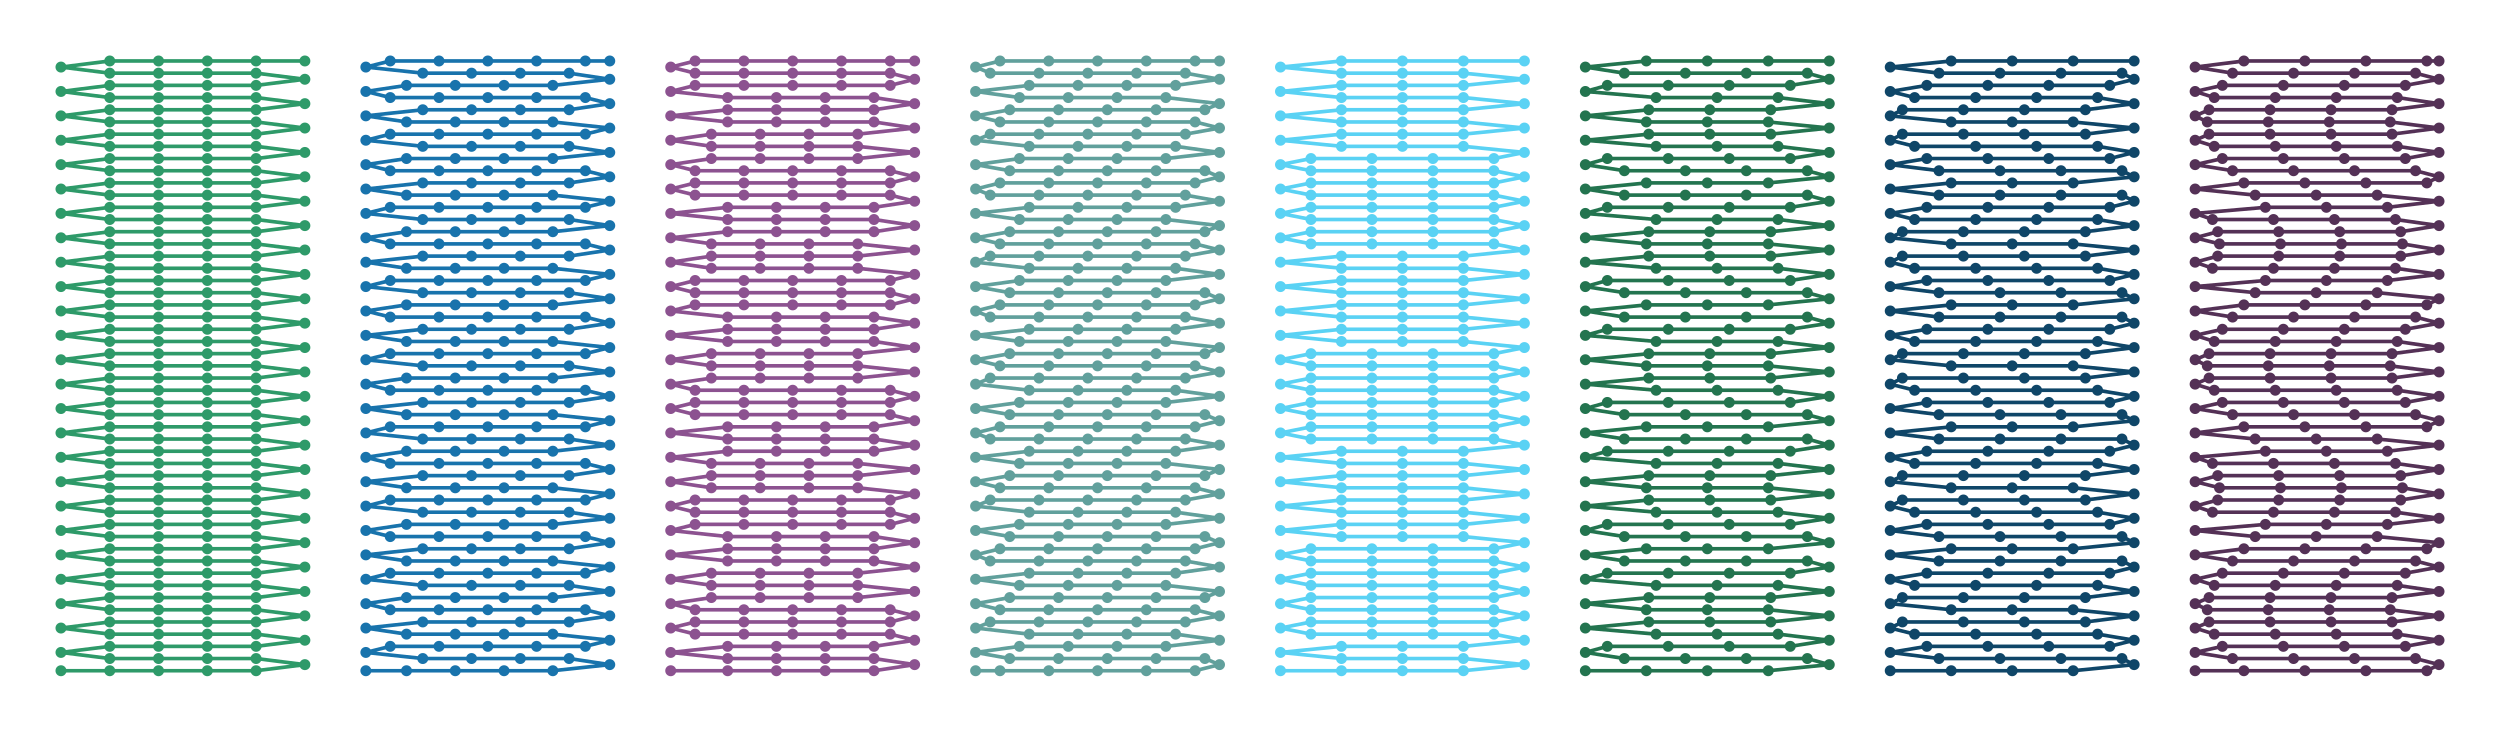 <?xml version="1.0" encoding="utf-8" ?>
<svg xmlns="http://www.w3.org/2000/svg" xmlns:ev="http://www.w3.org/2001/xml-events" xmlns:xlink="http://www.w3.org/1999/xlink" baseProfile="full" height="60mm" version="1.1" viewBox="0,0,205,60" width="205mm">
    <defs>
        <style type="text/css"><![CDATA[
.stitch_line {
    stroke-width: 0.3;
    stroke-linejoin: round;
    stroke-linecap: round;
    fill: none;
}
.path_center_line {
    fill: none;
    stroke:#808080;
    stroke-width: 0.2;
    stroke-linejoin: round;
    stroke-linecap: round;
}
.path_contour {
    fill: #808080;
    fill-opacity: 0.3;
    stroke: #808080;
    stroke-opacity: 1;
    stroke-width: 0.3;
}
.text{
    text-anchor: middle;
    dominant-baseline: middle;
    font-family: sans-serif;
    font-size: 1.5mm;
}
.smalltext{
    text-anchor: middle;
    dominant-baseline: middle;
    font-family: sans-serif;
    font-size: 1mm;
}
.color_0 {
    stroke:#2e9a69;
}
.dot_0 {
    marker-start:url(#dot_0);
    marker-mid:url(#dot_0);
    marker-end:url(#dot_0);
}
.color_1 {
    stroke:#1873ac;
}
.dot_1 {
    marker-start:url(#dot_1);
    marker-mid:url(#dot_1);
    marker-end:url(#dot_1);
}
.color_2 {
    stroke:#8c5290;
}
.dot_2 {
    marker-start:url(#dot_2);
    marker-mid:url(#dot_2);
    marker-end:url(#dot_2);
}
.color_3 {
    stroke:#61a09c;
}
.dot_3 {
    marker-start:url(#dot_3);
    marker-mid:url(#dot_3);
    marker-end:url(#dot_3);
}
.color_4 {
    stroke:#5ad2f4;
}
.dot_4 {
    marker-start:url(#dot_4);
    marker-mid:url(#dot_4);
    marker-end:url(#dot_4);
}
.color_5 {
    stroke:#23744f;
}
.dot_5 {
    marker-start:url(#dot_5);
    marker-mid:url(#dot_5);
    marker-end:url(#dot_5);
}
.color_6 {
    stroke:#0f4668;
}
.dot_6 {
    marker-start:url(#dot_6);
    marker-mid:url(#dot_6);
    marker-end:url(#dot_6);
}
.color_7 {
    stroke:#543156;
}
.dot_7 {
    marker-start:url(#dot_7);
    marker-mid:url(#dot_7);
    marker-end:url(#dot_7);
}
]]></style>
        <marker id="dot_0" markerHeight="3.0" markerWidth="3.0" refX="1.5" refY="1.5">
            <circle cx="1.5" cy="1.5" fill="#2e9a69" r="1.5"/>
        </marker>
        <marker id="dot_1" markerHeight="3.0" markerWidth="3.0" refX="1.5" refY="1.5">
            <circle cx="1.5" cy="1.5" fill="#1873ac" r="1.5"/>
        </marker>
        <marker id="dot_2" markerHeight="3.0" markerWidth="3.0" refX="1.5" refY="1.5">
            <circle cx="1.5" cy="1.5" fill="#8c5290" r="1.5"/>
        </marker>
        <marker id="dot_3" markerHeight="3.0" markerWidth="3.0" refX="1.5" refY="1.5">
            <circle cx="1.5" cy="1.5" fill="#61a09c" r="1.5"/>
        </marker>
        <marker id="dot_4" markerHeight="3.0" markerWidth="3.0" refX="1.5" refY="1.5">
            <circle cx="1.5" cy="1.5" fill="#5ad2f4" r="1.5"/>
        </marker>
        <marker id="dot_5" markerHeight="3.0" markerWidth="3.0" refX="1.5" refY="1.5">
            <circle cx="1.5" cy="1.5" fill="#23744f" r="1.5"/>
        </marker>
        <marker id="dot_6" markerHeight="3.0" markerWidth="3.0" refX="1.5" refY="1.5">
            <circle cx="1.5" cy="1.5" fill="#0f4668" r="1.5"/>
        </marker>
        <marker id="dot_7" markerHeight="3.0" markerWidth="3.0" refX="1.5" refY="1.5">
            <circle cx="1.5" cy="1.5" fill="#543156" r="1.5"/>
        </marker>
    </defs>
    <g>
        <path class="stitch_line color_0 dot_0" d="M 25.000, 5.000  L 21.000, 5.000  L 17.000, 5.000  L 13.000, 5.000  L 9.000, 5.000  L 5.000, 5.500  L 9.000, 6.000  L 13.000, 6.000  L 17.000, 6.000  L 21.000, 6.000  L 25.000, 6.500  L 21.000, 7.000  L 17.000, 7.000  L 13.000, 7.000  L 9.000, 7.000  L 5.000, 7.500  L 9.000, 8.000  L 13.000, 8.000  L 17.000, 8.000  L 21.000, 8.000  L 25.000, 8.500  L 21.000, 9.000  L 17.000, 9.000  L 13.000, 9.000  L 9.000, 9.000  L 5.000, 9.500  L 9.000, 10.000  L 13.000, 10.000  L 17.000, 10.000  L 21.000, 10.000  L 25.000, 10.500  L 21.000, 11.000  L 17.000, 11.000  L 13.000, 11.000  L 9.000, 11.000  L 5.000, 11.500  L 9.000, 12.000  L 13.000, 12.000  L 17.000, 12.000  L 21.000, 12.000  L 25.000, 12.500  L 21.000, 13.000  L 17.000, 13.000  L 13.000, 13.000  L 9.000, 13.000  L 5.000, 13.500  L 9.000, 14.000  L 13.000, 14.000  L 17.000, 14.000  L 21.000, 14.000  L 25.000, 14.500  L 21.000, 15.000  L 17.000, 15.000  L 13.000, 15.000  L 9.000, 15.000  L 5.000, 15.500  L 9.000, 16.000  L 13.000, 16.000  L 17.000, 16.000  L 21.000, 16.000  L 25.000, 16.500  L 21.000, 17.000  L 17.000, 17.000  L 13.000, 17.000  L 9.000, 17.000  L 5.000, 17.500  L 9.000, 18.000  L 13.000, 18.000  L 17.000, 18.000  L 21.000, 18.000  L 25.000, 18.500  L 21.000, 19.000  L 17.000, 19.000  L 13.000, 19.000  L 9.000, 19.000  L 5.000, 19.500  L 9.000, 20.000  L 13.000, 20.000  L 17.000, 20.000  L 21.000, 20.000  L 25.000, 20.500  L 21.000, 21.000  L 17.000, 21.000  L 13.000, 21.000  L 9.000, 21.000  L 5.000, 21.500  L 9.000, 22.000  L 13.000, 22.000  L 17.000, 22.000  L 21.000, 22.000  L 25.000, 22.500  L 21.000, 23.000  L 17.000, 23.000  L 13.000, 23.000  L 9.000, 23.000  L 5.000, 23.500  L 9.000, 24.000  L 13.000, 24.000  L 17.000, 24.000  L 21.000, 24.000  L 25.000, 24.500  L 21.000, 25.000  L 17.000, 25.000  L 13.000, 25.000  L 9.000, 25.000  L 5.000, 25.500  L 9.000, 26.000  L 13.000, 26.000  L 17.000, 26.000  L 21.000, 26.000  L 25.000, 26.500  L 21.000, 27.000  L 17.000, 27.000  L 13.000, 27.000  L 9.000, 27.000  L 5.000, 27.500  L 9.000, 28.000  L 13.000, 28.000  L 17.000, 28.000  L 21.000, 28.000  L 25.000, 28.500  L 21.000, 29.000  L 17.000, 29.000  L 13.000, 29.000  L 9.000, 29.000  L 5.000, 29.500  L 9.000, 30.000  L 13.000, 30.000  L 17.000, 30.000  L 21.000, 30.000  L 25.000, 30.500  L 21.000, 31.000  L 17.000, 31.000  L 13.000, 31.000  L 9.000, 31.000  L 5.000, 31.500  L 9.000, 32.000  L 13.000, 32.000  L 17.000, 32.000  L 21.000, 32.000  L 25.000, 32.500  L 21.000, 33.000  L 17.000, 33.000  L 13.000, 33.000  L 9.000, 33.000  L 5.000, 33.500  L 9.000, 34.000  L 13.000, 34.000  L 17.000, 34.000  L 21.000, 34.000  L 25.000, 34.500  L 21.000, 35.000  L 17.000, 35.000  L 13.000, 35.000  L 9.000, 35.000  L 5.000, 35.500  L 9.000, 36.000  L 13.000, 36.000  L 17.000, 36.000  L 21.000, 36.000  L 25.000, 36.500  L 21.000, 37.000  L 17.000, 37.000  L 13.000, 37.000  L 9.000, 37.000  L 5.000, 37.500  L 9.000, 38.000  L 13.000, 38.000  L 17.000, 38.000  L 21.000, 38.000  L 25.000, 38.500  L 21.000, 39.000  L 17.000, 39.000  L 13.000, 39.000  L 9.000, 39.000  L 5.000, 39.500  L 9.000, 40.000  L 13.000, 40.000  L 17.000, 40.000  L 21.000, 40.000  L 25.000, 40.500  L 21.000, 41.000  L 17.000, 41.000  L 13.000, 41.000  L 9.000, 41.000  L 5.000, 41.500  L 9.000, 42.000  L 13.000, 42.000  L 17.000, 42.000  L 21.000, 42.000  L 25.000, 42.500  L 21.000, 43.000  L 17.000, 43.000  L 13.000, 43.000  L 9.000, 43.000  L 5.000, 43.500  L 9.000, 44.000  L 13.000, 44.000  L 17.000, 44.000  L 21.000, 44.000  L 25.000, 44.500  L 21.000, 45.000  L 17.000, 45.000  L 13.000, 45.000  L 9.000, 45.000  L 5.000, 45.500  L 9.000, 46.000  L 13.000, 46.000  L 17.000, 46.000  L 21.000, 46.000  L 25.000, 46.500  L 21.000, 47.000  L 17.000, 47.000  L 13.000, 47.000  L 9.000, 47.000  L 5.000, 47.500  L 9.000, 48.000  L 13.000, 48.000  L 17.000, 48.000  L 21.000, 48.000  L 25.000, 48.500  L 21.000, 49.000  L 17.000, 49.000  L 13.000, 49.000  L 9.000, 49.000  L 5.000, 49.500  L 9.000, 50.000  L 13.000, 50.000  L 17.000, 50.000  L 21.000, 50.000  L 25.000, 50.500  L 21.000, 51.000  L 17.000, 51.000  L 13.000, 51.000  L 9.000, 51.000  L 5.000, 51.500  L 9.000, 52.000  L 13.000, 52.000  L 17.000, 52.000  L 21.000, 52.000  L 25.000, 52.500  L 21.000, 53.000  L 17.000, 53.000  L 13.000, 53.000  L 9.000, 53.000  L 5.000, 53.500  L 9.000, 54.000  L 13.000, 54.000  L 17.000, 54.000  L 21.000, 54.000  L 25.000, 54.500  L 21.000, 55.000  L 17.000, 55.000  L 13.000, 55.000  L 9.000, 55.000  L 5.000, 55.000 "/>
        <path class="stitch_line color_1 dot_1" d="M 50.000, 5.000  L 48.000, 5.000  L 44.000, 5.000  L 40.000, 5.000  L 36.000, 5.000  L 32.000, 5.000  L 30.000, 5.500  L 34.667, 6.000  L 38.667, 6.000  L 42.667, 6.000  L 46.667, 6.000  L 50.000, 6.500  L 45.333, 7.000  L 41.333, 7.000  L 37.333, 7.000  L 33.333, 7.000  L 30.000, 7.500  L 32.000, 8.000  L 36.000, 8.000  L 40.000, 8.000  L 44.000, 8.000  L 48.000, 8.000  L 50.000, 8.500  L 46.667, 9.000  L 42.667, 9.000  L 38.667, 9.000  L 34.667, 9.000  L 30.000, 9.500  L 33.333, 10.000  L 37.333, 10.000  L 41.333, 10.000  L 45.333, 10.000  L 50.000, 10.500  L 48.000, 11.000  L 44.000, 11.000  L 40.000, 11.000  L 36.000, 11.000  L 32.000, 11.000  L 30.000, 11.500  L 34.667, 12.000  L 38.667, 12.000  L 42.667, 12.000  L 46.667, 12.000  L 50.000, 12.500  L 45.333, 13.000  L 41.333, 13.000  L 37.333, 13.000  L 33.333, 13.000  L 30.000, 13.500  L 32.000, 14.000  L 36.000, 14.000  L 40.000, 14.000  L 44.000, 14.000  L 48.000, 14.000  L 50.000, 14.500  L 46.667, 15.000  L 42.667, 15.000  L 38.667, 15.000  L 34.667, 15.000  L 30.000, 15.500  L 33.333, 16.000  L 37.333, 16.000  L 41.333, 16.000  L 45.333, 16.000  L 50.000, 16.500  L 48.000, 17.000  L 44.000, 17.000  L 40.000, 17.000  L 36.000, 17.000  L 32.000, 17.000  L 30.000, 17.500  L 34.667, 18.000  L 38.667, 18.000  L 42.667, 18.000  L 46.667, 18.000  L 50.000, 18.500  L 45.333, 19.000  L 41.333, 19.000  L 37.333, 19.000  L 33.333, 19.000  L 30.000, 19.500  L 32.000, 20.000  L 36.000, 20.000  L 40.000, 20.000  L 44.000, 20.000  L 48.000, 20.000  L 50.000, 20.500  L 46.667, 21.000  L 42.667, 21.000  L 38.667, 21.000  L 34.667, 21.000  L 30.000, 21.500  L 33.333, 22.000  L 37.333, 22.000  L 41.333, 22.000  L 45.333, 22.000  L 50.000, 22.500  L 48.000, 23.000  L 44.000, 23.000  L 40.000, 23.000  L 36.000, 23.000  L 32.000, 23.000  L 30.000, 23.500  L 34.667, 24.000  L 38.667, 24.000  L 42.667, 24.000  L 46.667, 24.000  L 50.000, 24.500  L 45.333, 25.000  L 41.333, 25.000  L 37.333, 25.000  L 33.333, 25.000  L 30.000, 25.500  L 32.000, 26.000  L 36.000, 26.000  L 40.000, 26.000  L 44.000, 26.000  L 48.000, 26.000  L 50.000, 26.500  L 46.667, 27.000  L 42.667, 27.000  L 38.667, 27.000  L 34.667, 27.000  L 30.000, 27.500  L 33.333, 28.000  L 37.333, 28.000  L 41.333, 28.000  L 45.333, 28.000  L 50.000, 28.500  L 48.000, 29.000  L 44.000, 29.000  L 40.000, 29.000  L 36.000, 29.000  L 32.000, 29.000  L 30.000, 29.500  L 34.667, 30.000  L 38.667, 30.000  L 42.667, 30.000  L 46.667, 30.000  L 50.000, 30.500  L 45.333, 31.000  L 41.333, 31.000  L 37.333, 31.000  L 33.333, 31.000  L 30.000, 31.500  L 32.000, 32.000  L 36.000, 32.000  L 40.000, 32.000  L 44.000, 32.000  L 48.000, 32.000  L 50.000, 32.500  L 46.667, 33.000  L 42.667, 33.000  L 38.667, 33.000  L 34.667, 33.000  L 30.000, 33.500  L 33.333, 34.000  L 37.333, 34.000  L 41.333, 34.000  L 45.333, 34.000  L 50.000, 34.500  L 48.000, 35.000  L 44.000, 35.000  L 40.000, 35.000  L 36.000, 35.000  L 32.000, 35.000  L 30.000, 35.500  L 34.667, 36.000  L 38.667, 36.000  L 42.667, 36.000  L 46.667, 36.000  L 50.000, 36.500  L 45.333, 37.000  L 41.333, 37.000  L 37.333, 37.000  L 33.333, 37.000  L 30.000, 37.500  L 32.000, 38.000  L 36.000, 38.000  L 40.000, 38.000  L 44.000, 38.000  L 48.000, 38.000  L 50.000, 38.500  L 46.667, 39.000  L 42.667, 39.000  L 38.667, 39.000  L 34.667, 39.000  L 30.000, 39.500  L 33.333, 40.000  L 37.333, 40.000  L 41.333, 40.000  L 45.333, 40.000  L 50.000, 40.500  L 48.000, 41.000  L 44.000, 41.000  L 40.000, 41.000  L 36.000, 41.000  L 32.000, 41.000  L 30.000, 41.500  L 34.667, 42.000  L 38.667, 42.000  L 42.667, 42.000  L 46.667, 42.000  L 50.000, 42.500  L 45.333, 43.000  L 41.333, 43.000  L 37.333, 43.000  L 33.333, 43.000  L 30.000, 43.500  L 32.000, 44.000  L 36.000, 44.000  L 40.000, 44.000  L 44.000, 44.000  L 48.000, 44.000  L 50.000, 44.500  L 46.667, 45.000  L 42.667, 45.000  L 38.667, 45.000  L 34.667, 45.000  L 30.000, 45.500  L 33.333, 46.000  L 37.333, 46.000  L 41.333, 46.000  L 45.333, 46.000  L 50.000, 46.500  L 48.000, 47.000  L 44.000, 47.000  L 40.000, 47.000  L 36.000, 47.000  L 32.000, 47.000  L 30.000, 47.500  L 34.667, 48.000  L 38.667, 48.000  L 42.667, 48.000  L 46.667, 48.000  L 50.000, 48.500  L 45.333, 49.000  L 41.333, 49.000  L 37.333, 49.000  L 33.333, 49.000  L 30.000, 49.500  L 32.000, 50.000  L 36.000, 50.000  L 40.000, 50.000  L 44.000, 50.000  L 48.000, 50.000  L 50.000, 50.500  L 46.667, 51.000  L 42.667, 51.000  L 38.667, 51.000  L 34.667, 51.000  L 30.000, 51.500  L 33.333, 52.000  L 37.333, 52.000  L 41.333, 52.000  L 45.333, 52.000  L 50.000, 52.500  L 48.000, 53.000  L 44.000, 53.000  L 40.000, 53.000  L 36.000, 53.000  L 32.000, 53.000  L 30.000, 53.500  L 34.667, 54.000  L 38.667, 54.000  L 42.667, 54.000  L 46.667, 54.000  L 50.000, 54.500  L 45.333, 55.000  L 41.333, 55.000  L 37.333, 55.000  L 33.333, 55.000  L 30.000, 55.000 "/>
        <path class="stitch_line color_2 dot_2" d="M 75.000, 5.000  L 73.000, 5.000  L 69.000, 5.000  L 65.000, 5.000  L 61.000, 5.000  L 57.000, 5.000  L 55.000, 5.500  L 57.000, 6.000  L 61.000, 6.000  L 65.000, 6.000  L 69.000, 6.000  L 73.000, 6.000  L 75.000, 6.500  L 73.000, 7.000  L 69.000, 7.000  L 65.000, 7.000  L 61.000, 7.000  L 57.000, 7.000  L 55.000, 7.500  L 59.667, 8.000  L 63.667, 8.000  L 67.667, 8.000  L 71.667, 8.000  L 75.000, 8.500  L 71.667, 9.000  L 67.667, 9.000  L 63.667, 9.000  L 59.667, 9.000  L 55.000, 9.500  L 59.667, 10.000  L 63.667, 10.000  L 67.667, 10.000  L 71.667, 10.000  L 75.000, 10.500  L 70.333, 11.000  L 66.333, 11.000  L 62.333, 11.000  L 58.333, 11.000  L 55.000, 11.500  L 58.333, 12.000  L 62.333, 12.000  L 66.333, 12.000  L 70.333, 12.000  L 75.000, 12.500  L 70.333, 13.000  L 66.333, 13.000  L 62.333, 13.000  L 58.333, 13.000  L 55.000, 13.500  L 57.000, 14.000  L 61.000, 14.000  L 65.000, 14.000  L 69.000, 14.000  L 73.000, 14.000  L 75.000, 14.500  L 73.000, 15.000  L 69.000, 15.000  L 65.000, 15.000  L 61.000, 15.000  L 57.000, 15.000  L 55.000, 15.500  L 57.000, 16.000  L 61.000, 16.000  L 65.000, 16.000  L 69.000, 16.000  L 73.000, 16.000  L 75.000, 16.500  L 71.667, 17.000  L 67.667, 17.000  L 63.667, 17.000  L 59.667, 17.000  L 55.000, 17.500  L 59.667, 18.000  L 63.667, 18.000  L 67.667, 18.000  L 71.667, 18.000  L 75.000, 18.500  L 71.667, 19.000  L 67.667, 19.000  L 63.667, 19.000  L 59.667, 19.000  L 55.000, 19.500  L 58.333, 20.000  L 62.333, 20.000  L 66.333, 20.000  L 70.333, 20.000  L 75.000, 20.500  L 70.333, 21.000  L 66.333, 21.000  L 62.333, 21.000  L 58.333, 21.000  L 55.000, 21.500  L 58.333, 22.000  L 62.333, 22.000  L 66.333, 22.000  L 70.333, 22.000  L 75.000, 22.500  L 73.000, 23.000  L 69.000, 23.000  L 65.000, 23.000  L 61.000, 23.000  L 57.000, 23.000  L 55.000, 23.500  L 57.000, 24.000  L 61.000, 24.000  L 65.000, 24.000  L 69.000, 24.000  L 73.000, 24.000  L 75.000, 24.500  L 73.000, 25.000  L 69.000, 25.000  L 65.000, 25.000  L 61.000, 25.000  L 57.000, 25.000  L 55.000, 25.500  L 59.667, 26.000  L 63.667, 26.000  L 67.667, 26.000  L 71.667, 26.000  L 75.000, 26.500  L 71.667, 27.000  L 67.667, 27.000  L 63.667, 27.000  L 59.667, 27.000  L 55.000, 27.500  L 59.667, 28.000  L 63.667, 28.000  L 67.667, 28.000  L 71.667, 28.000  L 75.000, 28.500  L 70.333, 29.000  L 66.333, 29.000  L 62.333, 29.000  L 58.333, 29.000  L 55.000, 29.500  L 58.333, 30.000  L 62.333, 30.000  L 66.333, 30.000  L 70.333, 30.000  L 75.000, 30.500  L 70.333, 31.000  L 66.333, 31.000  L 62.333, 31.000  L 58.333, 31.000  L 55.000, 31.500  L 57.000, 32.000  L 61.000, 32.000  L 65.000, 32.000  L 69.000, 32.000  L 73.000, 32.000  L 75.000, 32.500  L 73.000, 33.000  L 69.000, 33.000  L 65.000, 33.000  L 61.000, 33.000  L 57.000, 33.000  L 55.000, 33.500  L 57.000, 34.000  L 61.000, 34.000  L 65.000, 34.000  L 69.000, 34.000  L 73.000, 34.000  L 75.000, 34.500  L 71.667, 35.000  L 67.667, 35.000  L 63.667, 35.000  L 59.667, 35.000  L 55.000, 35.500  L 59.667, 36.000  L 63.667, 36.000  L 67.667, 36.000  L 71.667, 36.000  L 75.000, 36.500  L 71.667, 37.000  L 67.667, 37.000  L 63.667, 37.000  L 59.667, 37.000  L 55.000, 37.500  L 58.333, 38.000  L 62.333, 38.000  L 66.333, 38.000  L 70.333, 38.000  L 75.000, 38.500  L 70.333, 39.000  L 66.333, 39.000  L 62.333, 39.000  L 58.333, 39.000  L 55.000, 39.500  L 58.333, 40.000  L 62.333, 40.000  L 66.333, 40.000  L 70.333, 40.000  L 75.000, 40.500  L 73.000, 41.000  L 69.000, 41.000  L 65.000, 41.000  L 61.000, 41.000  L 57.000, 41.000  L 55.000, 41.500  L 57.000, 42.000  L 61.000, 42.000  L 65.000, 42.000  L 69.000, 42.000  L 73.000, 42.000  L 75.000, 42.500  L 73.000, 43.000  L 69.000, 43.000  L 65.000, 43.000  L 61.000, 43.000  L 57.000, 43.000  L 55.000, 43.500  L 59.667, 44.000  L 63.667, 44.000  L 67.667, 44.000  L 71.667, 44.000  L 75.000, 44.500  L 71.667, 45.000  L 67.667, 45.000  L 63.667, 45.000  L 59.667, 45.000  L 55.000, 45.500  L 59.667, 46.000  L 63.667, 46.000  L 67.667, 46.000  L 71.667, 46.000  L 75.000, 46.500  L 70.333, 47.000  L 66.333, 47.000  L 62.333, 47.000  L 58.333, 47.000  L 55.000, 47.500  L 58.333, 48.000  L 62.333, 48.000  L 66.333, 48.000  L 70.333, 48.000  L 75.000, 48.500  L 70.333, 49.000  L 66.333, 49.000  L 62.333, 49.000  L 58.333, 49.000  L 55.000, 49.500  L 57.000, 50.000  L 61.000, 50.000  L 65.000, 50.000  L 69.000, 50.000  L 73.000, 50.000  L 75.000, 50.500  L 73.000, 51.000  L 69.000, 51.000  L 65.000, 51.000  L 61.000, 51.000  L 57.000, 51.000  L 55.000, 51.500  L 57.000, 52.000  L 61.000, 52.000  L 65.000, 52.000  L 69.000, 52.000  L 73.000, 52.000  L 75.000, 52.500  L 71.667, 53.000  L 67.667, 53.000  L 63.667, 53.000  L 59.667, 53.000  L 55.000, 53.500  L 59.667, 54.000  L 63.667, 54.000  L 67.667, 54.000  L 71.667, 54.000  L 75.000, 54.500  L 71.667, 55.000  L 67.667, 55.000  L 63.667, 55.000  L 59.667, 55.000  L 55.000, 55.000 "/>
        <path class="stitch_line color_3 dot_3" d="M 100.000, 5.000  L 98.000, 5.000  L 94.000, 5.000  L 90.000, 5.000  L 86.000, 5.000  L 82.000, 5.000  L 80.000, 5.500  L 81.200, 6.000  L 85.200, 6.000  L 89.200, 6.000  L 93.200, 6.000  L 97.200, 6.000  L 100.000, 6.500  L 96.400, 7.000  L 92.400, 7.000  L 88.400, 7.000  L 84.400, 7.000  L 80.000, 7.500  L 83.600, 8.000  L 87.600, 8.000  L 91.600, 8.000  L 95.600, 8.000  L 100.000, 8.500  L 98.800, 9.000  L 94.800, 9.000  L 90.800, 9.000  L 86.800, 9.000  L 82.800, 9.000  L 80.000, 9.500  L 82.000, 10.000  L 86.000, 10.000  L 90.000, 10.000  L 94.000, 10.000  L 98.000, 10.000  L 100.000, 10.500  L 97.200, 11.000  L 93.200, 11.000  L 89.200, 11.000  L 85.200, 11.000  L 81.200, 11.000  L 80.000, 11.500  L 84.400, 12.000  L 88.400, 12.000  L 92.400, 12.000  L 96.400, 12.000  L 100.000, 12.500  L 95.600, 13.000  L 91.600, 13.000  L 87.600, 13.000  L 83.600, 13.000  L 80.000, 13.500  L 82.800, 14.000  L 86.800, 14.000  L 90.800, 14.000  L 94.800, 14.000  L 98.800, 14.000  L 100.000, 14.500  L 98.000, 15.000  L 94.000, 15.000  L 90.000, 15.000  L 86.000, 15.000  L 82.000, 15.000  L 80.000, 15.500  L 81.200, 16.000  L 85.200, 16.000  L 89.200, 16.000  L 93.200, 16.000  L 97.200, 16.000  L 100.000, 16.500  L 96.400, 17.000  L 92.400, 17.000  L 88.400, 17.000  L 84.400, 17.000  L 80.000, 17.500  L 83.600, 18.000  L 87.600, 18.000  L 91.600, 18.000  L 95.600, 18.000  L 100.000, 18.500  L 98.800, 19.000  L 94.800, 19.000  L 90.800, 19.000  L 86.800, 19.000  L 82.800, 19.000  L 80.000, 19.500  L 82.000, 20.000  L 86.000, 20.000  L 90.000, 20.000  L 94.000, 20.000  L 98.000, 20.000  L 100.000, 20.500  L 97.200, 21.000  L 93.200, 21.000  L 89.200, 21.000  L 85.200, 21.000  L 81.200, 21.000  L 80.000, 21.500  L 84.400, 22.000  L 88.400, 22.000  L 92.400, 22.000  L 96.400, 22.000  L 100.000, 22.500  L 95.600, 23.000  L 91.600, 23.000  L 87.600, 23.000  L 83.600, 23.000  L 80.000, 23.500  L 82.800, 24.000  L 86.800, 24.000  L 90.800, 24.000  L 94.800, 24.000  L 98.800, 24.000  L 100.000, 24.500  L 98.000, 25.000  L 94.000, 25.000  L 90.000, 25.000  L 86.000, 25.000  L 82.000, 25.000  L 80.000, 25.500  L 81.200, 26.000  L 85.200, 26.000  L 89.200, 26.000  L 93.200, 26.000  L 97.200, 26.000  L 100.000, 26.500  L 96.400, 27.000  L 92.400, 27.000  L 88.400, 27.000  L 84.400, 27.000  L 80.000, 27.500  L 83.600, 28.000  L 87.600, 28.000  L 91.600, 28.000  L 95.600, 28.000  L 100.000, 28.500  L 98.800, 29.000  L 94.800, 29.000  L 90.800, 29.000  L 86.800, 29.000  L 82.800, 29.000  L 80.000, 29.500  L 82.000, 30.000  L 86.000, 30.000  L 90.000, 30.000  L 94.000, 30.000  L 98.000, 30.000  L 100.000, 30.500  L 97.200, 31.000  L 93.200, 31.000  L 89.200, 31.000  L 85.200, 31.000  L 81.200, 31.000  L 80.000, 31.500  L 84.400, 32.000  L 88.400, 32.000  L 92.400, 32.000  L 96.400, 32.000  L 100.000, 32.500  L 95.600, 33.000  L 91.600, 33.000  L 87.600, 33.000  L 83.600, 33.000  L 80.000, 33.500  L 82.800, 34.000  L 86.800, 34.000  L 90.800, 34.000  L 94.800, 34.000  L 98.800, 34.000  L 100.000, 34.500  L 98.000, 35.000  L 94.000, 35.000  L 90.000, 35.000  L 86.000, 35.000  L 82.000, 35.000  L 80.000, 35.500  L 81.200, 36.000  L 85.200, 36.000  L 89.200, 36.000  L 93.200, 36.000  L 97.200, 36.000  L 100.000, 36.500  L 96.400, 37.000  L 92.400, 37.000  L 88.400, 37.000  L 84.400, 37.000  L 80.000, 37.500  L 83.600, 38.000  L 87.600, 38.000  L 91.600, 38.000  L 95.600, 38.000  L 100.000, 38.500  L 98.800, 39.000  L 94.800, 39.000  L 90.800, 39.000  L 86.800, 39.000  L 82.800, 39.000  L 80.000, 39.500  L 82.000, 40.000  L 86.000, 40.000  L 90.000, 40.000  L 94.000, 40.000  L 98.000, 40.000  L 100.000, 40.500  L 97.200, 41.000  L 93.200, 41.000  L 89.200, 41.000  L 85.200, 41.000  L 81.200, 41.000  L 80.000, 41.500  L 84.400, 42.000  L 88.400, 42.000  L 92.400, 42.000  L 96.400, 42.000  L 100.000, 42.500  L 95.600, 43.000  L 91.600, 43.000  L 87.600, 43.000  L 83.600, 43.000  L 80.000, 43.500  L 82.800, 44.000  L 86.800, 44.000  L 90.800, 44.000  L 94.800, 44.000  L 98.800, 44.000  L 100.000, 44.500  L 98.000, 45.000  L 94.000, 45.000  L 90.000, 45.000  L 86.000, 45.000  L 82.000, 45.000  L 80.000, 45.500  L 81.200, 46.000  L 85.200, 46.000  L 89.200, 46.000  L 93.200, 46.000  L 97.200, 46.000  L 100.000, 46.500  L 96.400, 47.000  L 92.400, 47.000  L 88.400, 47.000  L 84.400, 47.000  L 80.000, 47.500  L 83.600, 48.000  L 87.600, 48.000  L 91.600, 48.000  L 95.600, 48.000  L 100.000, 48.500  L 98.800, 49.000  L 94.800, 49.000  L 90.800, 49.000  L 86.800, 49.000  L 82.800, 49.000  L 80.000, 49.500  L 82.000, 50.000  L 86.000, 50.000  L 90.000, 50.000  L 94.000, 50.000  L 98.000, 50.000  L 100.000, 50.500  L 97.200, 51.000  L 93.200, 51.000  L 89.200, 51.000  L 85.200, 51.000  L 81.200, 51.000  L 80.000, 51.500  L 84.400, 52.000  L 88.400, 52.000  L 92.400, 52.000  L 96.400, 52.000  L 100.000, 52.500  L 95.600, 53.000  L 91.600, 53.000  L 87.600, 53.000  L 83.600, 53.000  L 80.000, 53.500  L 82.800, 54.000  L 86.800, 54.000  L 90.800, 54.000  L 94.800, 54.000  L 98.800, 54.000  L 100.000, 54.500  L 98.000, 55.000  L 94.000, 55.000  L 90.000, 55.000  L 86.000, 55.000  L 82.000, 55.000  L 80.000, 55.000 "/>
        <path class="stitch_line color_4 dot_4" d="M 125.000, 5.000  L 120.000, 5.000  L 115.000, 5.000  L 110.000, 5.000  L 105.000, 5.500  L 110.000, 6.000  L 115.000, 6.000  L 120.000, 6.000  L 125.000, 6.500  L 120.000, 7.000  L 115.000, 7.000  L 110.000, 7.000  L 105.000, 7.500  L 110.000, 8.000  L 115.000, 8.000  L 120.000, 8.000  L 125.000, 8.500  L 120.000, 9.000  L 115.000, 9.000  L 110.000, 9.000  L 105.000, 9.500  L 110.000, 10.000  L 115.000, 10.000  L 120.000, 10.000  L 125.000, 10.500  L 120.000, 11.000  L 115.000, 11.000  L 110.000, 11.000  L 105.000, 11.500  L 110.000, 12.000  L 115.000, 12.000  L 120.000, 12.000  L 125.000, 12.500  L 122.500, 13.000  L 117.500, 13.000  L 112.500, 13.000  L 107.500, 13.000  L 105.000, 13.500  L 107.500, 14.000  L 112.500, 14.000  L 117.500, 14.000  L 122.500, 14.000  L 125.000, 14.500  L 122.500, 15.000  L 117.500, 15.000  L 112.500, 15.000  L 107.500, 15.000  L 105.000, 15.500  L 107.500, 16.000  L 112.500, 16.000  L 117.500, 16.000  L 122.500, 16.000  L 125.000, 16.500  L 122.500, 17.000  L 117.500, 17.000  L 112.500, 17.000  L 107.500, 17.000  L 105.000, 17.500  L 107.500, 18.000  L 112.500, 18.000  L 117.500, 18.000  L 122.500, 18.000  L 125.000, 18.500  L 122.500, 19.000  L 117.500, 19.000  L 112.500, 19.000  L 107.500, 19.000  L 105.000, 19.500  L 107.500, 20.000  L 112.500, 20.000  L 117.500, 20.000  L 122.500, 20.000  L 125.000, 20.500  L 120.000, 21.000  L 115.000, 21.000  L 110.000, 21.000  L 105.000, 21.500  L 110.000, 22.000  L 115.000, 22.000  L 120.000, 22.000  L 125.000, 22.500  L 120.000, 23.000  L 115.000, 23.000  L 110.000, 23.000  L 105.000, 23.500  L 110.000, 24.000  L 115.000, 24.000  L 120.000, 24.000  L 125.000, 24.500  L 120.000, 25.000  L 115.000, 25.000  L 110.000, 25.000  L 105.000, 25.500  L 110.000, 26.000  L 115.000, 26.000  L 120.000, 26.000  L 125.000, 26.500  L 120.000, 27.000  L 115.000, 27.000  L 110.000, 27.000  L 105.000, 27.500  L 110.000, 28.000  L 115.000, 28.000  L 120.000, 28.000  L 125.000, 28.500  L 122.500, 29.000  L 117.500, 29.000  L 112.500, 29.000  L 107.500, 29.000  L 105.000, 29.500  L 107.500, 30.000  L 112.500, 30.000  L 117.500, 30.000  L 122.500, 30.000  L 125.000, 30.500  L 122.500, 31.000  L 117.500, 31.000  L 112.500, 31.000  L 107.500, 31.000  L 105.000, 31.500  L 107.500, 32.000  L 112.500, 32.000  L 117.500, 32.000  L 122.500, 32.000  L 125.000, 32.500  L 122.500, 33.000  L 117.500, 33.000  L 112.500, 33.000  L 107.500, 33.000  L 105.000, 33.500  L 107.500, 34.000  L 112.500, 34.000  L 117.500, 34.000  L 122.500, 34.000  L 125.000, 34.500  L 122.500, 35.000  L 117.500, 35.000  L 112.500, 35.000  L 107.500, 35.000  L 105.000, 35.500  L 107.500, 36.000  L 112.500, 36.000  L 117.500, 36.000  L 122.500, 36.000  L 125.000, 36.500  L 120.000, 37.000  L 115.000, 37.000  L 110.000, 37.000  L 105.000, 37.500  L 110.000, 38.000  L 115.000, 38.000  L 120.000, 38.000  L 125.000, 38.500  L 120.000, 39.000  L 115.000, 39.000  L 110.000, 39.000  L 105.000, 39.500  L 110.000, 40.000  L 115.000, 40.000  L 120.000, 40.000  L 125.000, 40.500  L 120.000, 41.000  L 115.000, 41.000  L 110.000, 41.000  L 105.000, 41.500  L 110.000, 42.000  L 115.000, 42.000  L 120.000, 42.000  L 125.000, 42.500  L 120.000, 43.000  L 115.000, 43.000  L 110.000, 43.000  L 105.000, 43.500  L 110.000, 44.000  L 115.000, 44.000  L 120.000, 44.000  L 125.000, 44.500  L 122.500, 45.000  L 117.500, 45.000  L 112.500, 45.000  L 107.500, 45.000  L 105.000, 45.500  L 107.500, 46.000  L 112.500, 46.000  L 117.500, 46.000  L 122.500, 46.000  L 125.000, 46.500  L 122.500, 47.000  L 117.500, 47.000  L 112.500, 47.000  L 107.500, 47.000  L 105.000, 47.500  L 107.500, 48.000  L 112.500, 48.000  L 117.500, 48.000  L 122.500, 48.000  L 125.000, 48.500  L 122.500, 49.000  L 117.500, 49.000  L 112.500, 49.000  L 107.500, 49.000  L 105.000, 49.500  L 107.500, 50.000  L 112.500, 50.000  L 117.500, 50.000  L 122.500, 50.000  L 125.000, 50.500  L 122.500, 51.000  L 117.500, 51.000  L 112.500, 51.000  L 107.500, 51.000  L 105.000, 51.500  L 107.500, 52.000  L 112.500, 52.000  L 117.500, 52.000  L 122.500, 52.000  L 125.000, 52.500  L 120.000, 53.000  L 115.000, 53.000  L 110.000, 53.000  L 105.000, 53.500  L 110.000, 54.000  L 115.000, 54.000  L 120.000, 54.000  L 125.000, 54.500  L 120.000, 55.000  L 115.000, 55.000  L 110.000, 55.000  L 105.000, 55.000 "/>
        <path class="stitch_line color_5 dot_5" d="M 150.000, 5.000  L 145.000, 5.000  L 140.000, 5.000  L 135.000, 5.000  L 130.000, 5.500  L 133.200, 6.000  L 138.200, 6.000  L 143.200, 6.000  L 148.200, 6.000  L 150.000, 6.500  L 146.800, 7.000  L 141.800, 7.000  L 136.800, 7.000  L 131.800, 7.000  L 130.000, 7.500  L 135.800, 8.000  L 140.800, 8.000  L 145.800, 8.000  L 150.000, 8.500  L 145.200, 9.000  L 140.200, 9.000  L 135.200, 9.000  L 130.000, 9.500  L 135.000, 10.000  L 140.000, 10.000  L 145.000, 10.000  L 150.000, 10.500  L 145.200, 11.000  L 140.200, 11.000  L 135.200, 11.000  L 130.000, 11.500  L 135.800, 12.000  L 140.800, 12.000  L 145.800, 12.000  L 150.000, 12.500  L 146.800, 13.000  L 141.800, 13.000  L 136.800, 13.000  L 131.800, 13.000  L 130.000, 13.500  L 133.200, 14.000  L 138.200, 14.000  L 143.200, 14.000  L 148.200, 14.000  L 150.000, 14.500  L 145.000, 15.000  L 140.000, 15.000  L 135.000, 15.000  L 130.000, 15.500  L 133.200, 16.000  L 138.200, 16.000  L 143.200, 16.000  L 148.200, 16.000  L 150.000, 16.500  L 146.800, 17.000  L 141.800, 17.000  L 136.800, 17.000  L 131.800, 17.000  L 130.000, 17.500  L 135.800, 18.000  L 140.800, 18.000  L 145.800, 18.000  L 150.000, 18.500  L 145.200, 19.000  L 140.200, 19.000  L 135.200, 19.000  L 130.000, 19.500  L 135.000, 20.000  L 140.000, 20.000  L 145.000, 20.000  L 150.000, 20.500  L 145.200, 21.000  L 140.200, 21.000  L 135.200, 21.000  L 130.000, 21.500  L 135.800, 22.000  L 140.800, 22.000  L 145.800, 22.000  L 150.000, 22.500  L 146.800, 23.000  L 141.800, 23.000  L 136.800, 23.000  L 131.800, 23.000  L 130.000, 23.500  L 133.200, 24.000  L 138.200, 24.000  L 143.200, 24.000  L 148.200, 24.000  L 150.000, 24.500  L 145.000, 25.000  L 140.000, 25.000  L 135.000, 25.000  L 130.000, 25.500  L 133.200, 26.000  L 138.200, 26.000  L 143.200, 26.000  L 148.200, 26.000  L 150.000, 26.500  L 146.800, 27.000  L 141.800, 27.000  L 136.800, 27.000  L 131.800, 27.000  L 130.000, 27.500  L 135.800, 28.000  L 140.800, 28.000  L 145.800, 28.000  L 150.000, 28.500  L 145.200, 29.000  L 140.200, 29.000  L 135.200, 29.000  L 130.000, 29.500  L 135.000, 30.000  L 140.000, 30.000  L 145.000, 30.000  L 150.000, 30.500  L 145.200, 31.000  L 140.200, 31.000  L 135.200, 31.000  L 130.000, 31.500  L 135.800, 32.000  L 140.800, 32.000  L 145.800, 32.000  L 150.000, 32.500  L 146.800, 33.000  L 141.800, 33.000  L 136.800, 33.000  L 131.800, 33.000  L 130.000, 33.500  L 133.200, 34.000  L 138.200, 34.000  L 143.200, 34.000  L 148.200, 34.000  L 150.000, 34.500  L 145.000, 35.000  L 140.000, 35.000  L 135.000, 35.000  L 130.000, 35.500  L 133.200, 36.000  L 138.200, 36.000  L 143.200, 36.000  L 148.200, 36.000  L 150.000, 36.500  L 146.800, 37.000  L 141.800, 37.000  L 136.800, 37.000  L 131.800, 37.000  L 130.000, 37.500  L 135.800, 38.000  L 140.800, 38.000  L 145.800, 38.000  L 150.000, 38.500  L 145.200, 39.000  L 140.200, 39.000  L 135.200, 39.000  L 130.000, 39.500  L 135.000, 40.000  L 140.000, 40.000  L 145.000, 40.000  L 150.000, 40.500  L 145.200, 41.000  L 140.200, 41.000  L 135.200, 41.000  L 130.000, 41.500  L 135.800, 42.000  L 140.800, 42.000  L 145.800, 42.000  L 150.000, 42.500  L 146.800, 43.000  L 141.800, 43.000  L 136.800, 43.000  L 131.800, 43.000  L 130.000, 43.500  L 133.200, 44.000  L 138.200, 44.000  L 143.200, 44.000  L 148.200, 44.000  L 150.000, 44.500  L 145.000, 45.000  L 140.000, 45.000  L 135.000, 45.000  L 130.000, 45.500  L 133.200, 46.000  L 138.200, 46.000  L 143.200, 46.000  L 148.200, 46.000  L 150.000, 46.500  L 146.800, 47.000  L 141.800, 47.000  L 136.800, 47.000  L 131.800, 47.000  L 130.000, 47.500  L 135.800, 48.000  L 140.800, 48.000  L 145.800, 48.000  L 150.000, 48.500  L 145.200, 49.000  L 140.200, 49.000  L 135.200, 49.000  L 130.000, 49.500  L 135.000, 50.000  L 140.000, 50.000  L 145.000, 50.000  L 150.000, 50.500  L 145.200, 51.000  L 140.200, 51.000  L 135.200, 51.000  L 130.000, 51.500  L 135.800, 52.000  L 140.800, 52.000  L 145.800, 52.000  L 150.000, 52.500  L 146.800, 53.000  L 141.800, 53.000  L 136.800, 53.000  L 131.800, 53.000  L 130.000, 53.500  L 133.200, 54.000  L 138.200, 54.000  L 143.200, 54.000  L 148.200, 54.000  L 150.000, 54.500  L 145.000, 55.000  L 140.000, 55.000  L 135.000, 55.000  L 130.000, 55.000 "/>
        <path class="stitch_line color_6 dot_6" d="M 175.000, 5.000  L 170.000, 5.000  L 165.000, 5.000  L 160.000, 5.000  L 155.000, 5.500  L 159.000, 6.000  L 164.000, 6.000  L 169.000, 6.000  L 174.000, 6.000  L 175.000, 6.500  L 173.000, 7.000  L 168.000, 7.000  L 163.000, 7.000  L 158.000, 7.000  L 155.000, 7.500  L 157.000, 8.000  L 162.000, 8.000  L 167.000, 8.000  L 172.000, 8.000  L 175.000, 8.500  L 171.000, 9.000  L 166.000, 9.000  L 161.000, 9.000  L 156.000, 9.000  L 155.000, 9.500  L 160.000, 10.000  L 165.000, 10.000  L 170.000, 10.000  L 175.000, 10.500  L 171.000, 11.000  L 166.000, 11.000  L 161.000, 11.000  L 156.000, 11.000  L 155.000, 11.500  L 157.000, 12.000  L 162.000, 12.000  L 167.000, 12.000  L 172.000, 12.000  L 175.000, 12.500  L 173.000, 13.000  L 168.000, 13.000  L 163.000, 13.000  L 158.000, 13.000  L 155.000, 13.500  L 159.000, 14.000  L 164.000, 14.000  L 169.000, 14.000  L 174.000, 14.000  L 175.000, 14.500  L 170.000, 15.000  L 165.000, 15.000  L 160.000, 15.000  L 155.000, 15.500  L 159.000, 16.000  L 164.000, 16.000  L 169.000, 16.000  L 174.000, 16.000  L 175.000, 16.500  L 173.000, 17.000  L 168.000, 17.000  L 163.000, 17.000  L 158.000, 17.000  L 155.000, 17.500  L 157.000, 18.000  L 162.000, 18.000  L 167.000, 18.000  L 172.000, 18.000  L 175.000, 18.500  L 171.000, 19.000  L 166.000, 19.000  L 161.000, 19.000  L 156.000, 19.000  L 155.000, 19.500  L 160.000, 20.000  L 165.000, 20.000  L 170.000, 20.000  L 175.000, 20.500  L 171.000, 21.000  L 166.000, 21.000  L 161.000, 21.000  L 156.000, 21.000  L 155.000, 21.500  L 157.000, 22.000  L 162.000, 22.000  L 167.000, 22.000  L 172.000, 22.000  L 175.000, 22.500  L 173.000, 23.000  L 168.000, 23.000  L 163.000, 23.000  L 158.000, 23.000  L 155.000, 23.500  L 159.000, 24.000  L 164.000, 24.000  L 169.000, 24.000  L 174.000, 24.000  L 175.000, 24.500  L 170.000, 25.000  L 165.000, 25.000  L 160.000, 25.000  L 155.000, 25.500  L 159.000, 26.000  L 164.000, 26.000  L 169.000, 26.000  L 174.000, 26.000  L 175.000, 26.500  L 173.000, 27.000  L 168.000, 27.000  L 163.000, 27.000  L 158.000, 27.000  L 155.000, 27.500  L 157.000, 28.000  L 162.000, 28.000  L 167.000, 28.000  L 172.000, 28.000  L 175.000, 28.500  L 171.000, 29.000  L 166.000, 29.000  L 161.000, 29.000  L 156.000, 29.000  L 155.000, 29.500  L 160.000, 30.000  L 165.000, 30.000  L 170.000, 30.000  L 175.000, 30.500  L 171.000, 31.000  L 166.000, 31.000  L 161.000, 31.000  L 156.000, 31.000  L 155.000, 31.500  L 157.000, 32.000  L 162.000, 32.000  L 167.000, 32.000  L 172.000, 32.000  L 175.000, 32.500  L 173.000, 33.000  L 168.000, 33.000  L 163.000, 33.000  L 158.000, 33.000  L 155.000, 33.500  L 159.000, 34.000  L 164.000, 34.000  L 169.000, 34.000  L 174.000, 34.000  L 175.000, 34.500  L 170.000, 35.000  L 165.000, 35.000  L 160.000, 35.000  L 155.000, 35.500  L 159.000, 36.000  L 164.000, 36.000  L 169.000, 36.000  L 174.000, 36.000  L 175.000, 36.500  L 173.000, 37.000  L 168.000, 37.000  L 163.000, 37.000  L 158.000, 37.000  L 155.000, 37.500  L 157.000, 38.000  L 162.000, 38.000  L 167.000, 38.000  L 172.000, 38.000  L 175.000, 38.500  L 171.000, 39.000  L 166.000, 39.000  L 161.000, 39.000  L 156.000, 39.000  L 155.000, 39.500  L 160.000, 40.000  L 165.000, 40.000  L 170.000, 40.000  L 175.000, 40.500  L 171.000, 41.000  L 166.000, 41.000  L 161.000, 41.000  L 156.000, 41.000  L 155.000, 41.500  L 157.000, 42.000  L 162.000, 42.000  L 167.000, 42.000  L 172.000, 42.000  L 175.000, 42.500  L 173.000, 43.000  L 168.000, 43.000  L 163.000, 43.000  L 158.000, 43.000  L 155.000, 43.500  L 159.000, 44.000  L 164.000, 44.000  L 169.000, 44.000  L 174.000, 44.000  L 175.000, 44.500  L 170.000, 45.000  L 165.000, 45.000  L 160.000, 45.000  L 155.000, 45.500  L 159.000, 46.000  L 164.000, 46.000  L 169.000, 46.000  L 174.000, 46.000  L 175.000, 46.500  L 173.000, 47.000  L 168.000, 47.000  L 163.000, 47.000  L 158.000, 47.000  L 155.000, 47.500  L 157.000, 48.000  L 162.000, 48.000  L 167.000, 48.000  L 172.000, 48.000  L 175.000, 48.500  L 171.000, 49.000  L 166.000, 49.000  L 161.000, 49.000  L 156.000, 49.000  L 155.000, 49.500  L 160.000, 50.000  L 165.000, 50.000  L 170.000, 50.000  L 175.000, 50.500  L 171.000, 51.000  L 166.000, 51.000  L 161.000, 51.000  L 156.000, 51.000  L 155.000, 51.500  L 157.000, 52.000  L 162.000, 52.000  L 167.000, 52.000  L 172.000, 52.000  L 175.000, 52.500  L 173.000, 53.000  L 168.000, 53.000  L 163.000, 53.000  L 158.000, 53.000  L 155.000, 53.500  L 159.000, 54.000  L 164.000, 54.000  L 169.000, 54.000  L 174.000, 54.000  L 175.000, 54.500  L 170.000, 55.000  L 165.000, 55.000  L 160.000, 55.000  L 155.000, 55.000 "/>
        <path class="stitch_line color_7 dot_7" d="M 200.000, 5.000  L 199.000, 5.000  L 194.000, 5.000  L 189.000, 5.000  L 184.000, 5.000  L 180.000, 5.500  L 183.073, 6.000  L 188.073, 6.000  L 193.073, 6.000  L 198.073, 6.000  L 200.000, 6.500  L 197.237, 7.000  L 192.237, 7.000  L 187.237, 7.000  L 182.237, 7.000  L 180.000, 7.500  L 181.573, 8.000  L 186.573, 8.000  L 191.573, 8.000  L 196.573, 8.000  L 200.000, 8.500  L 196.147, 9.000  L 191.147, 9.000  L 186.147, 9.000  L 181.147, 9.000  L 180.000, 9.500  L 181.000, 10.000  L 186.000, 10.000  L 191.000, 10.000  L 196.000, 10.000  L 200.000, 10.500  L 196.147, 11.000  L 191.147, 11.000  L 186.147, 11.000  L 181.147, 11.000  L 180.000, 11.500  L 181.573, 12.000  L 186.573, 12.000  L 191.573, 12.000  L 196.573, 12.000  L 200.000, 12.500  L 197.237, 13.000  L 192.237, 13.000  L 187.237, 13.000  L 182.237, 13.000  L 180.000, 13.500  L 183.073, 14.000  L 188.073, 14.000  L 193.073, 14.000  L 198.073, 14.000  L 200.000, 14.500  L 199.000, 15.000  L 194.000, 15.000  L 189.000, 15.000  L 184.000, 15.000  L 180.000, 15.500  L 184.927, 16.000  L 189.927, 16.000  L 194.927, 16.000  L 200.000, 16.500  L 195.763, 17.000  L 190.763, 17.000  L 185.763, 17.000  L 180.000, 17.500  L 181.427, 18.000  L 186.427, 18.000  L 191.427, 18.000  L 196.427, 18.000  L 200.000, 18.500  L 196.853, 19.000  L 191.853, 19.000  L 186.853, 19.000  L 181.853, 19.000  L 180.000, 19.500  L 182.000, 20.000  L 187.000, 20.000  L 192.000, 20.000  L 197.000, 20.000  L 200.000, 20.500  L 196.853, 21.000  L 191.853, 21.000  L 186.853, 21.000  L 181.853, 21.000  L 180.000, 21.500  L 181.427, 22.000  L 186.427, 22.000  L 191.427, 22.000  L 196.427, 22.000  L 200.000, 22.500  L 195.763, 23.000  L 190.763, 23.000  L 185.763, 23.000  L 180.000, 23.500  L 184.927, 24.000  L 189.927, 24.000  L 194.927, 24.000  L 200.000, 24.500  L 199.000, 25.000  L 194.000, 25.000  L 189.000, 25.000  L 184.000, 25.000  L 180.000, 25.500  L 183.073, 26.000  L 188.073, 26.000  L 193.073, 26.000  L 198.073, 26.000  L 200.000, 26.500  L 197.237, 27.000  L 192.237, 27.000  L 187.237, 27.000  L 182.237, 27.000  L 180.000, 27.500  L 181.573, 28.000  L 186.573, 28.000  L 191.573, 28.000  L 196.573, 28.000  L 200.000, 28.500  L 196.147, 29.000  L 191.147, 29.000  L 186.147, 29.000  L 181.147, 29.000  L 180.000, 29.500  L 181.000, 30.000  L 186.000, 30.000  L 191.000, 30.000  L 196.000, 30.000  L 200.000, 30.500  L 196.147, 31.000  L 191.147, 31.000  L 186.147, 31.000  L 181.147, 31.000  L 180.000, 31.500  L 181.573, 32.000  L 186.573, 32.000  L 191.573, 32.000  L 196.573, 32.000  L 200.000, 32.500  L 197.237, 33.000  L 192.237, 33.000  L 187.237, 33.000  L 182.237, 33.000  L 180.000, 33.500  L 183.073, 34.000  L 188.073, 34.000  L 193.073, 34.000  L 198.073, 34.000  L 200.000, 34.500  L 199.000, 35.000  L 194.000, 35.000  L 189.000, 35.000  L 184.000, 35.000  L 180.000, 35.500  L 184.927, 36.000  L 189.927, 36.000  L 194.927, 36.000  L 200.000, 36.500  L 195.763, 37.000  L 190.763, 37.000  L 185.763, 37.000  L 180.000, 37.500  L 181.427, 38.000  L 186.427, 38.000  L 191.427, 38.000  L 196.427, 38.000  L 200.000, 38.500  L 196.853, 39.000  L 191.853, 39.000  L 186.853, 39.000  L 181.853, 39.000  L 180.000, 39.500  L 182.000, 40.000  L 187.000, 40.000  L 192.000, 40.000  L 197.000, 40.000  L 200.000, 40.500  L 196.853, 41.000  L 191.853, 41.000  L 186.853, 41.000  L 181.853, 41.000  L 180.000, 41.500  L 181.427, 42.000  L 186.427, 42.000  L 191.427, 42.000  L 196.427, 42.000  L 200.000, 42.500  L 195.763, 43.000  L 190.763, 43.000  L 185.763, 43.000  L 180.000, 43.500  L 184.927, 44.000  L 189.927, 44.000  L 194.927, 44.000  L 200.000, 44.500  L 199.000, 45.000  L 194.000, 45.000  L 189.000, 45.000  L 184.000, 45.000  L 180.000, 45.500  L 183.073, 46.000  L 188.073, 46.000  L 193.073, 46.000  L 198.073, 46.000  L 200.000, 46.500  L 197.237, 47.000  L 192.237, 47.000  L 187.237, 47.000  L 182.237, 47.000  L 180.000, 47.500  L 181.573, 48.000  L 186.573, 48.000  L 191.573, 48.000  L 196.573, 48.000  L 200.000, 48.500  L 196.147, 49.000  L 191.147, 49.000  L 186.147, 49.000  L 181.147, 49.000  L 180.000, 49.500  L 181.000, 50.000  L 186.000, 50.000  L 191.000, 50.000  L 196.000, 50.000  L 200.000, 50.500  L 196.147, 51.000  L 191.147, 51.000  L 186.147, 51.000  L 181.147, 51.000  L 180.000, 51.500  L 181.573, 52.000  L 186.573, 52.000  L 191.573, 52.000  L 196.573, 52.000  L 200.000, 52.500  L 197.237, 53.000  L 192.237, 53.000  L 187.237, 53.000  L 182.237, 53.000  L 180.000, 53.500  L 183.073, 54.000  L 188.073, 54.000  L 193.073, 54.000  L 198.073, 54.000  L 200.000, 54.500  L 199.000, 55.000  L 194.000, 55.000  L 189.000, 55.000  L 184.000, 55.000  L 180.000, 55.000 "/>
    </g>
</svg>
